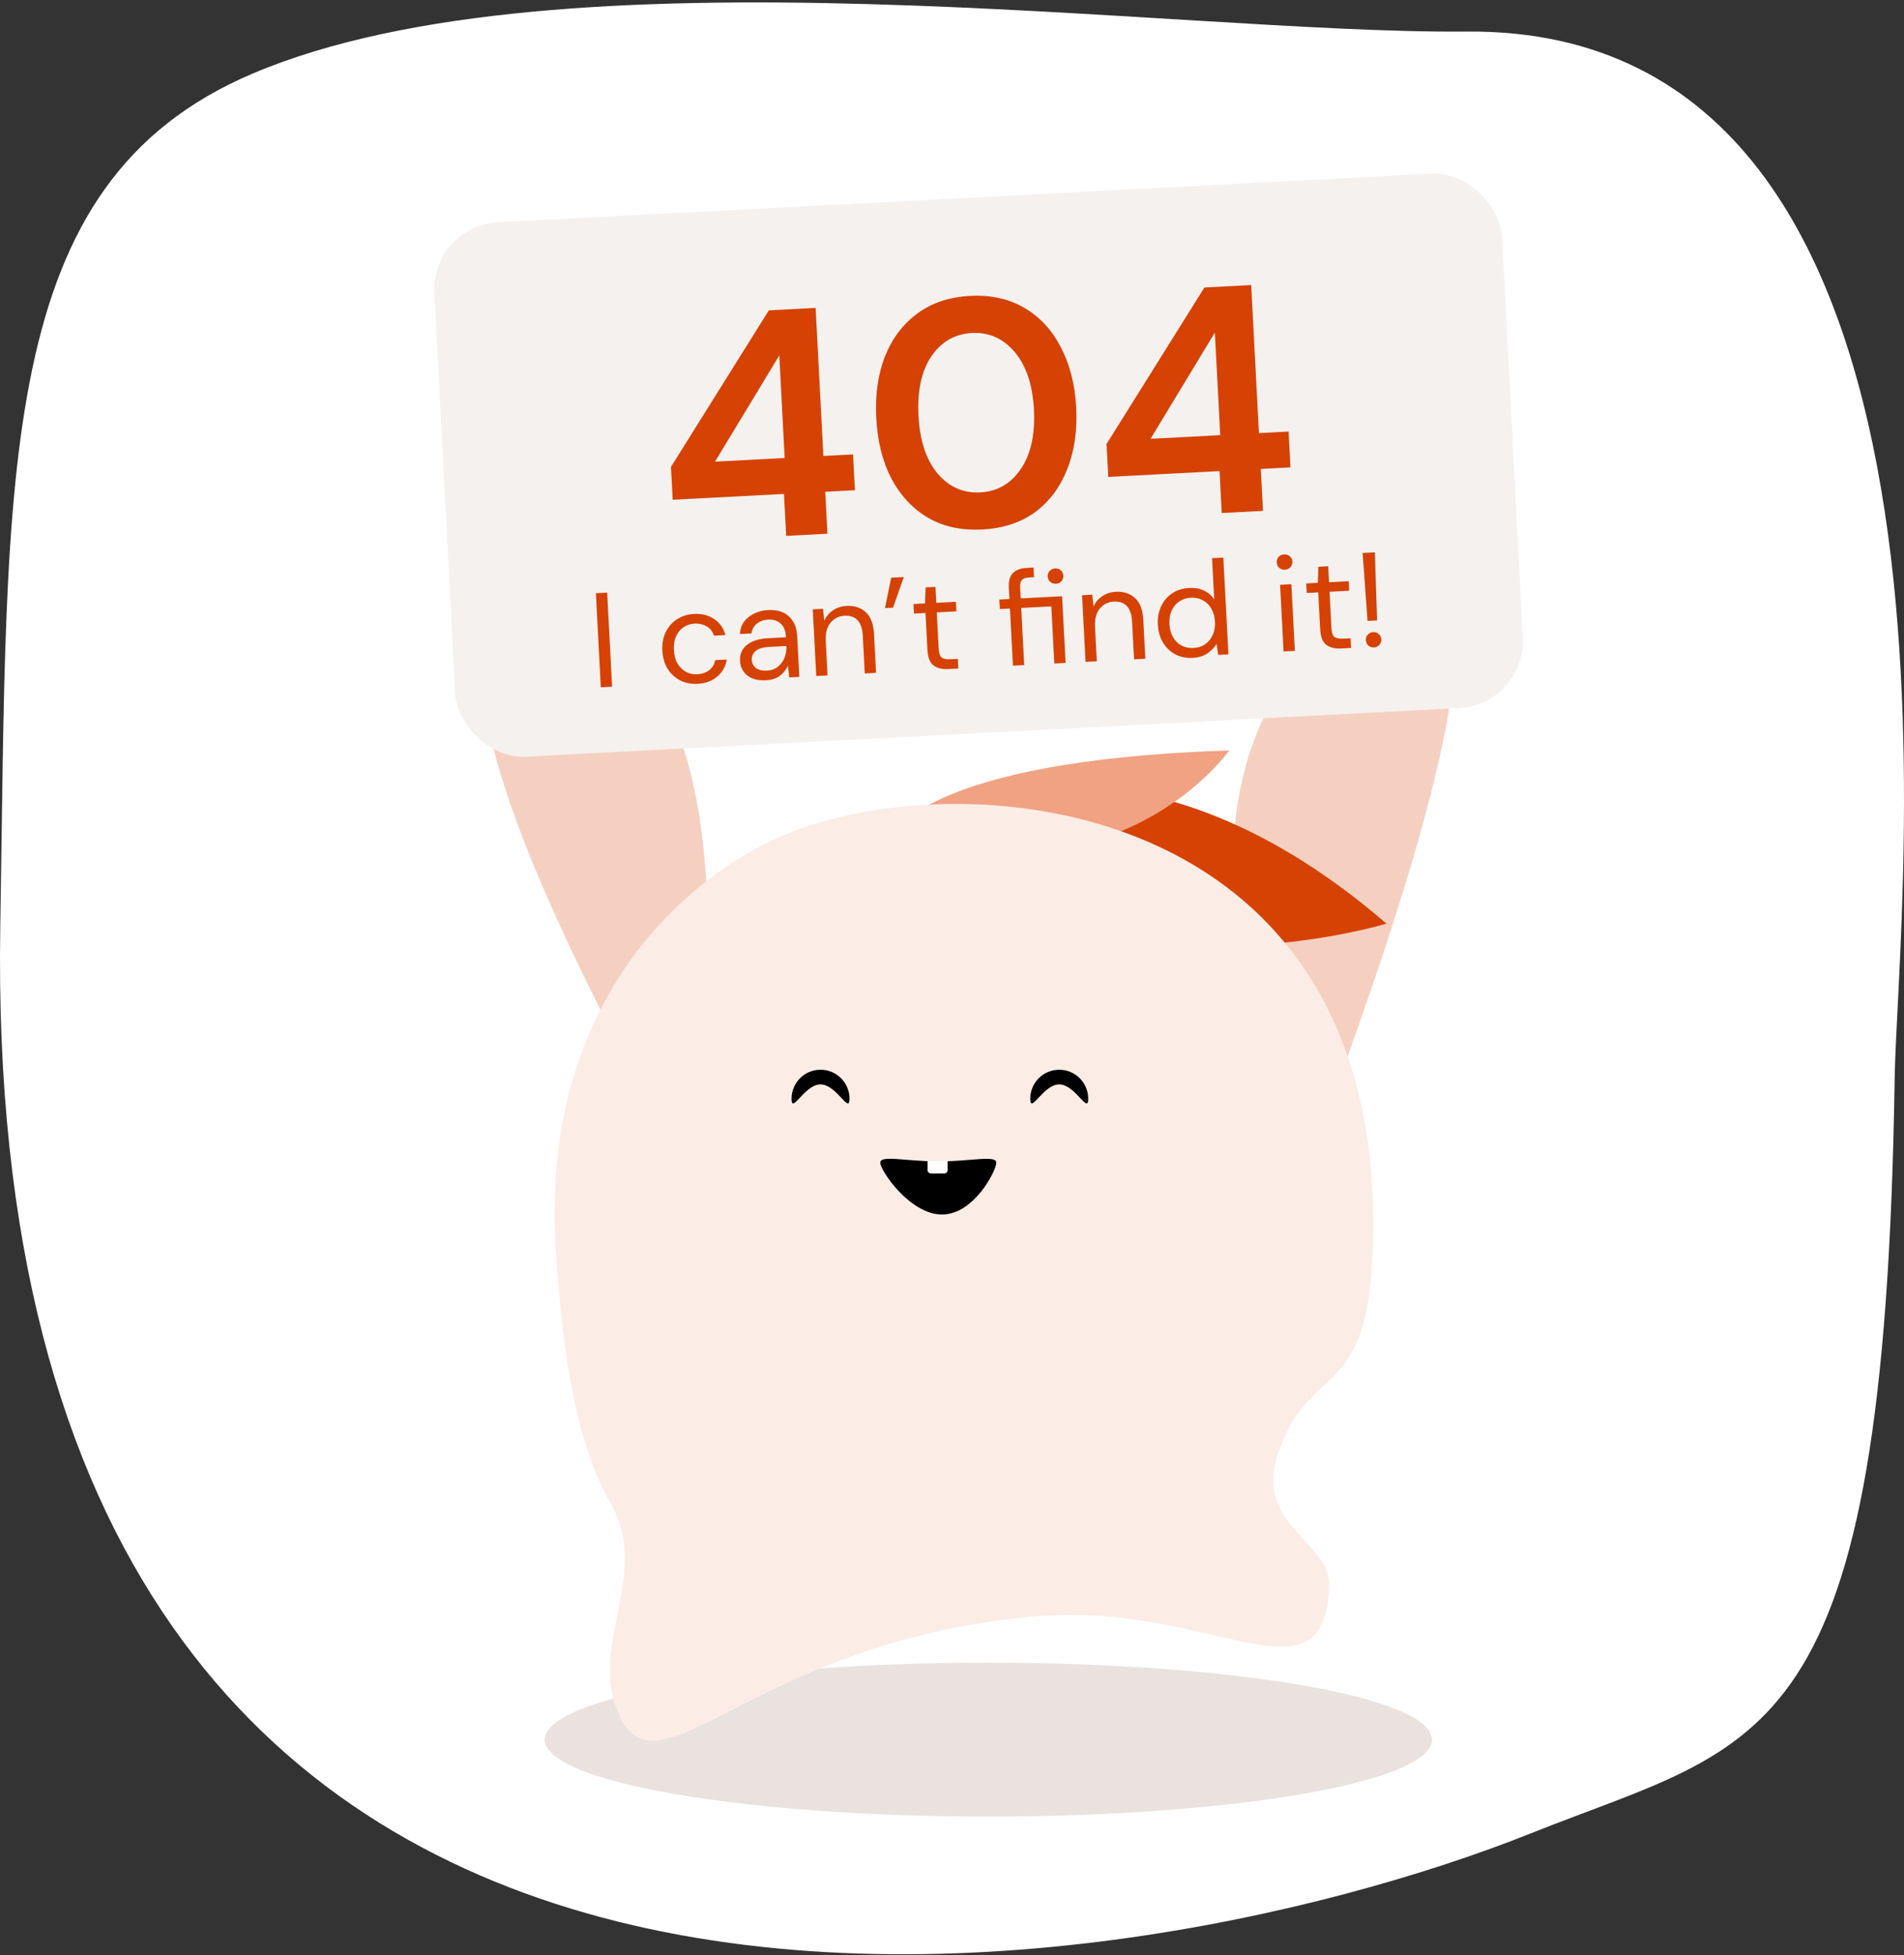<svg width="566" height="581" viewBox="0 0 566 581" fill="none" xmlns="http://www.w3.org/2000/svg">
<rect x="0" y="0" width="566" height="581" fill="#333333" stroke="none"/>
<path d="M563.219 320.592C560.244 521.482 524.602 517.043 455.278 544.716C331.52 594.117 -6.212 652.084 0.087 275.043C2.362 138.887 -1.855 54.537 75.115 21.857C167.466 -17.355 349.542 10.162 435.909 9.38C594.206 7.952 563.971 269.607 563.219 320.592Z" fill="white"/>
<path d="M293.823 539.81C366.658 539.81 425.703 529.574 425.703 516.947C425.703 504.32 366.658 494.084 293.823 494.084C220.988 494.084 161.943 504.32 161.943 516.947C161.943 529.574 220.988 539.81 293.823 539.81Z" fill="#E9E2DE"/>
<path d="M398.198 321.088C394.409 325.61 379.394 312.209 373.034 295.405C362.173 269.36 357.931 196.744 417.67 175.356C460.47 160.034 397.084 321.504 398.198 321.088Z" fill="#F5D0C0"/>
<path d="M181.653 306.681C186.229 309.401 197.854 314.681 210.437 292.902C210.818 264.696 212.678 182.573 156.785 185.568C116.75 187.7 182.713 306.639 181.653 306.681Z" fill="#F5D0C0"/>
<path d="M412.169 274.473C412.169 274.473 317.502 303.003 278.649 242.156C278.649 242.156 335.752 208.63 412.169 274.473Z" fill="#D64204"/>
<path d="M365.391 222.992C365.391 222.992 333.529 268.881 265.44 248.201C265.44 248.201 274.123 225.99 365.391 222.992Z" fill="#F0A282"/>
<path d="M230.228 249.394C202.635 262.224 160.416 298.765 165.248 371.636C166.537 391.187 169.372 425.745 181.324 446.296C193.276 466.831 176.427 486.85 182.758 506.289C193.598 539.541 221.562 487.366 308.449 480.274C360.526 476.018 393.209 508.271 395.126 471.602C395.851 457.869 372.575 453.63 379.952 431.854C389.118 404.824 405.709 416.526 407.932 374.698C415.374 234.581 283.014 224.862 230.228 249.394Z" fill="#FCECE6"/>
<path d="M252.538 326.504C252.538 331.259 248.688 322.233 243.92 322.233C239.152 322.233 235.302 331.259 235.302 326.504C235.302 321.749 239.152 317.881 243.92 317.881C248.688 317.881 252.538 321.733 252.538 326.504Z" fill="black"/>
<path d="M323.493 326.504C323.493 331.259 319.644 322.233 314.876 322.233C310.108 322.233 306.258 331.259 306.258 326.504C306.258 321.749 310.108 317.881 314.876 317.881C319.644 317.881 323.493 321.733 323.493 326.504Z" fill="black"/>
<path d="M296.175 345.491C296.175 347.845 289.538 360.9 280.018 360.9C270.499 360.9 261.671 347.845 261.671 345.491C261.671 343.138 269.403 345.121 278.923 345.121C288.443 345.137 296.175 343.154 296.175 345.491Z" fill="black"/>
<path d="M280.679 348.714H276.78C276.201 348.714 275.733 348.247 275.733 347.666V345.039H281.709V347.666C281.726 348.247 281.258 348.714 280.679 348.714Z" fill="white"/>
<rect width="317.702" height="158.952" rx="20" transform="matrix(0.999 -0.052 0.052 0.999 128.084 67.098)" fill="#F4F1EF"/>
<path d="M233.701 159.243L233.049 146.78L199.974 148.515L199.462 138.736L228.557 92.221L242.458 91.492L244.762 135.495L253.582 135.033L254.14 145.674L245.32 146.137L245.973 158.6L233.701 159.243ZM212.551 137.185L233.258 136.099L231.662 105.612L212.551 137.185ZM292.014 157.339C285.814 157.664 280.434 156.504 275.874 153.859C271.31 151.151 267.678 147.271 264.978 142.222C262.339 137.105 260.838 131.095 260.477 124.193C260.119 117.354 260.985 111.253 263.075 105.888C265.229 100.52 268.436 96.282 272.695 93.174C276.951 90.003 282.179 88.255 288.378 87.93C294.578 87.605 299.96 88.797 304.523 91.505C309.084 94.15 312.684 98.031 315.323 103.148C318.026 108.261 319.557 114.237 319.915 121.076C320.277 127.978 319.38 134.114 317.226 139.482C315.133 144.783 311.958 149.019 307.702 152.19C303.442 155.297 298.213 157.014 292.014 157.339ZM291.436 146.314C296.485 146.049 300.497 143.724 303.472 139.338C306.446 134.952 307.741 129.084 307.356 121.734C306.971 114.385 305.071 108.684 301.654 104.634C298.238 100.583 294.005 98.69 288.956 98.955C283.843 99.223 279.799 101.55 276.824 105.936C273.914 110.318 272.651 116.184 273.036 123.534C273.421 130.884 275.289 136.586 278.642 140.64C282.058 144.691 286.323 146.582 291.436 146.314ZM363.18 152.453L362.527 139.99L329.452 141.725L328.94 131.946L358.035 85.431L371.936 84.702L374.241 128.705L383.061 128.243L383.618 138.884L374.798 139.347L375.451 151.81L363.18 152.453ZM342.029 130.395L362.737 129.309L361.14 98.822L342.029 130.395Z" fill="#D64204"/>
<path d="M178.601 204.236L177.137 176.275L180.492 176.099L181.957 204.06L178.601 204.236ZM207.39 203.207C205.499 203.307 203.772 202.97 202.21 202.197C200.672 201.397 199.424 200.247 198.464 198.749C197.53 197.222 197.008 195.42 196.899 193.343C196.79 191.266 197.122 189.433 197.893 187.844C198.689 186.226 199.811 184.953 201.258 184.022C202.73 183.064 204.411 182.535 206.302 182.436C208.645 182.313 210.648 182.822 212.31 183.963C213.998 185.103 215.109 186.687 215.643 188.715L212.208 188.895C211.877 187.684 211.175 186.773 210.102 186.162C209.027 185.524 207.797 185.241 206.412 185.314C205.294 185.373 204.257 185.707 203.301 186.318C202.345 186.929 201.59 187.81 201.036 188.961C200.482 190.111 200.248 191.512 200.335 193.163C200.421 194.814 200.8 196.183 201.471 197.269C202.142 198.356 202.985 199.166 204.001 199.7C205.016 200.208 206.083 200.432 207.201 200.373C208.586 200.301 209.78 199.904 210.784 199.184C211.786 198.437 212.388 197.431 212.588 196.165L216.024 195.985C215.729 198.004 214.802 199.681 213.243 201.018C211.684 202.355 209.733 203.085 207.39 203.207ZM227.654 202.145C226.003 202.231 224.617 202.024 223.496 201.522C222.375 201.02 221.524 200.317 220.942 199.412C220.361 198.508 220.041 197.51 219.984 196.419C219.878 194.395 220.569 192.796 222.056 191.623C223.544 190.451 225.619 189.794 228.282 189.655L233.634 189.374L233.622 189.134C233.531 187.403 233.01 186.122 232.059 185.291C231.106 184.433 229.871 184.044 228.353 184.123C227.048 184.192 225.933 184.584 225.01 185.3C224.111 185.988 223.575 186.964 223.401 188.228L219.965 188.409C220.023 186.963 220.439 185.727 221.213 184.698C222.013 183.668 223.026 182.867 224.251 182.296C225.475 181.697 226.793 181.361 228.204 181.287C230.974 181.142 233.09 181.779 234.553 183.197C236.041 184.588 236.849 186.508 236.977 188.958L237.615 201.142L234.619 201.299L234.234 197.754C233.733 198.902 232.958 199.904 231.908 200.76C230.883 201.588 229.465 202.05 227.654 202.145ZM228.025 199.281C229.303 199.214 230.378 198.824 231.248 198.111C232.145 197.396 232.806 196.494 233.229 195.403C233.653 194.313 233.834 193.182 233.773 192.01L233.77 191.97L228.697 192.236C226.727 192.34 225.347 192.759 224.558 193.495C223.794 194.203 223.438 195.062 223.491 196.074C223.545 197.113 223.962 197.932 224.741 198.532C225.546 199.104 226.64 199.354 228.025 199.281ZM242.649 200.878L241.611 181.065L244.647 180.906L245.033 184.45C245.607 183.165 246.474 182.132 247.635 181.35C248.795 180.568 250.135 180.137 251.652 180.058C253.996 179.935 255.898 180.556 257.358 181.921C258.843 183.259 259.663 185.405 259.818 188.361L260.425 199.946L257.069 200.121L256.481 188.897C256.265 184.769 254.453 182.795 251.044 182.973C249.34 183.063 247.948 183.763 246.868 185.075C245.814 186.359 245.347 188.146 245.467 190.436L246.004 200.702L242.649 200.878ZM263.072 180.7L264.923 171.671L268.677 171.474L265.469 180.575L263.072 180.7ZM281.841 198.822C280.031 198.917 278.583 198.553 277.498 197.728C276.414 196.904 275.811 195.347 275.691 193.057L275.12 182.151L271.685 182.332L271.537 179.496L274.972 179.315L275.162 174.539L278.078 174.386L278.327 179.139L284.159 178.834L284.308 181.67L278.476 181.976L279.047 192.881C279.112 194.132 279.41 194.971 279.94 195.397C280.468 195.797 281.371 195.963 282.65 195.896L284.727 195.787L284.877 198.663L281.841 198.822ZM301.11 197.812L300.221 180.835L297.225 180.992L297.076 178.156L300.072 177.999L299.892 174.564C299.792 172.646 300.198 171.223 301.11 170.294C302.023 169.365 303.398 168.852 305.236 168.756L307.233 168.651L307.384 171.527L305.906 171.605C304.894 171.658 304.186 171.909 303.782 172.357C303.377 172.779 303.2 173.482 303.252 174.468L303.427 177.823L315.73 177.178L316.768 196.991L313.413 197.167L312.524 180.19L303.576 180.659L304.465 197.636L301.11 197.812ZM313.894 173.469C313.255 173.503 312.698 173.318 312.223 172.916C311.746 172.487 311.491 171.939 311.456 171.274C311.422 170.635 311.621 170.09 312.051 169.64C312.482 169.19 313.016 168.949 313.655 168.915C314.321 168.88 314.878 169.065 315.327 169.469C315.802 169.871 316.056 170.392 316.089 171.031C316.124 171.696 315.927 172.268 315.498 172.744C315.094 173.192 314.56 173.434 313.894 173.469ZM322.695 196.68L321.658 176.867L324.693 176.708L325.079 180.253C325.653 178.967 326.52 177.934 327.681 177.152C328.841 176.37 330.181 175.939 331.699 175.86C334.042 175.737 335.944 176.358 337.404 177.724C338.889 179.061 339.709 181.208 339.864 184.164L340.471 195.748L337.116 195.924L336.528 184.699C336.311 180.571 334.499 178.597 331.09 178.776C329.386 178.865 327.994 179.566 326.915 180.877C325.86 182.161 325.393 183.948 325.513 186.238L326.051 196.504L322.695 196.68ZM354.567 195.489C352.597 195.593 350.842 195.231 349.303 194.403C347.791 193.575 346.581 192.397 345.673 190.869C344.792 189.339 344.299 187.576 344.195 185.579C344.09 183.582 344.41 181.789 345.155 180.201C345.898 178.587 346.979 177.302 348.398 176.346C349.815 175.364 351.522 174.82 353.519 174.716C355.144 174.63 356.599 174.888 357.886 175.488C359.172 176.088 360.193 176.969 360.948 178.131L360.306 165.868L363.661 165.692L365.168 194.453L362.132 194.612L361.641 191.353C361.052 192.345 360.178 193.259 359.02 194.094C357.863 194.929 356.378 195.394 354.567 195.489ZM354.774 192.554C356.106 192.485 357.261 192.117 358.241 191.451C359.246 190.758 359.999 189.837 360.5 188.689C361.027 187.54 361.252 186.22 361.174 184.728C361.095 183.237 360.734 181.948 360.09 180.86C359.472 179.771 358.628 178.947 357.557 178.389C356.512 177.803 355.323 177.545 353.992 177.615C352.687 177.683 351.532 178.064 350.527 178.758C349.547 179.423 348.793 180.331 348.266 181.48C347.765 182.628 347.554 183.947 347.632 185.439C347.71 186.93 348.058 188.22 348.676 189.309C349.32 190.397 350.165 191.234 351.211 191.82C352.281 192.378 353.469 192.623 354.774 192.554ZM381.978 169.298C381.312 169.333 380.742 169.149 380.267 168.747C379.817 168.316 379.575 167.768 379.54 167.102C379.506 166.463 379.692 165.92 380.095 165.471C380.526 165.021 381.074 164.779 381.74 164.744C382.379 164.71 382.936 164.895 383.411 165.297C383.886 165.7 384.14 166.22 384.174 166.859C384.208 167.525 384.011 168.096 383.582 168.573C383.152 169.023 382.617 169.264 381.978 169.298ZM381.568 193.593L380.531 173.78L383.886 173.604L384.924 193.417L381.568 193.593ZM398.595 192.7C396.784 192.795 395.337 192.43 394.252 191.606C393.167 190.781 392.565 189.224 392.445 186.934L391.874 176.029L388.439 176.209L388.29 173.373L391.725 173.193L391.916 168.416L394.832 168.263L395.081 173.017L400.913 172.711L401.061 175.547L395.229 175.853L395.801 186.758C395.866 188.009 396.164 188.848 396.693 189.275C397.222 189.674 398.125 189.84 399.403 189.773L401.48 189.664L401.631 192.54L398.595 192.7ZM406.527 184.513L405.068 164.322L408.703 164.131L409.363 184.364L406.527 184.513ZM408.461 192.383C407.795 192.417 407.225 192.234 406.75 191.831C406.3 191.401 406.058 190.866 406.025 190.227C405.991 189.588 406.176 189.044 406.58 188.596C407.009 188.119 407.557 187.864 408.222 187.829C408.861 187.795 409.406 187.994 409.856 188.424C410.331 188.826 410.585 189.347 410.618 189.986C410.652 190.625 410.454 191.183 410.025 191.66C409.621 192.108 409.1 192.349 408.461 192.383Z" fill="#D64204"/>
</svg>
